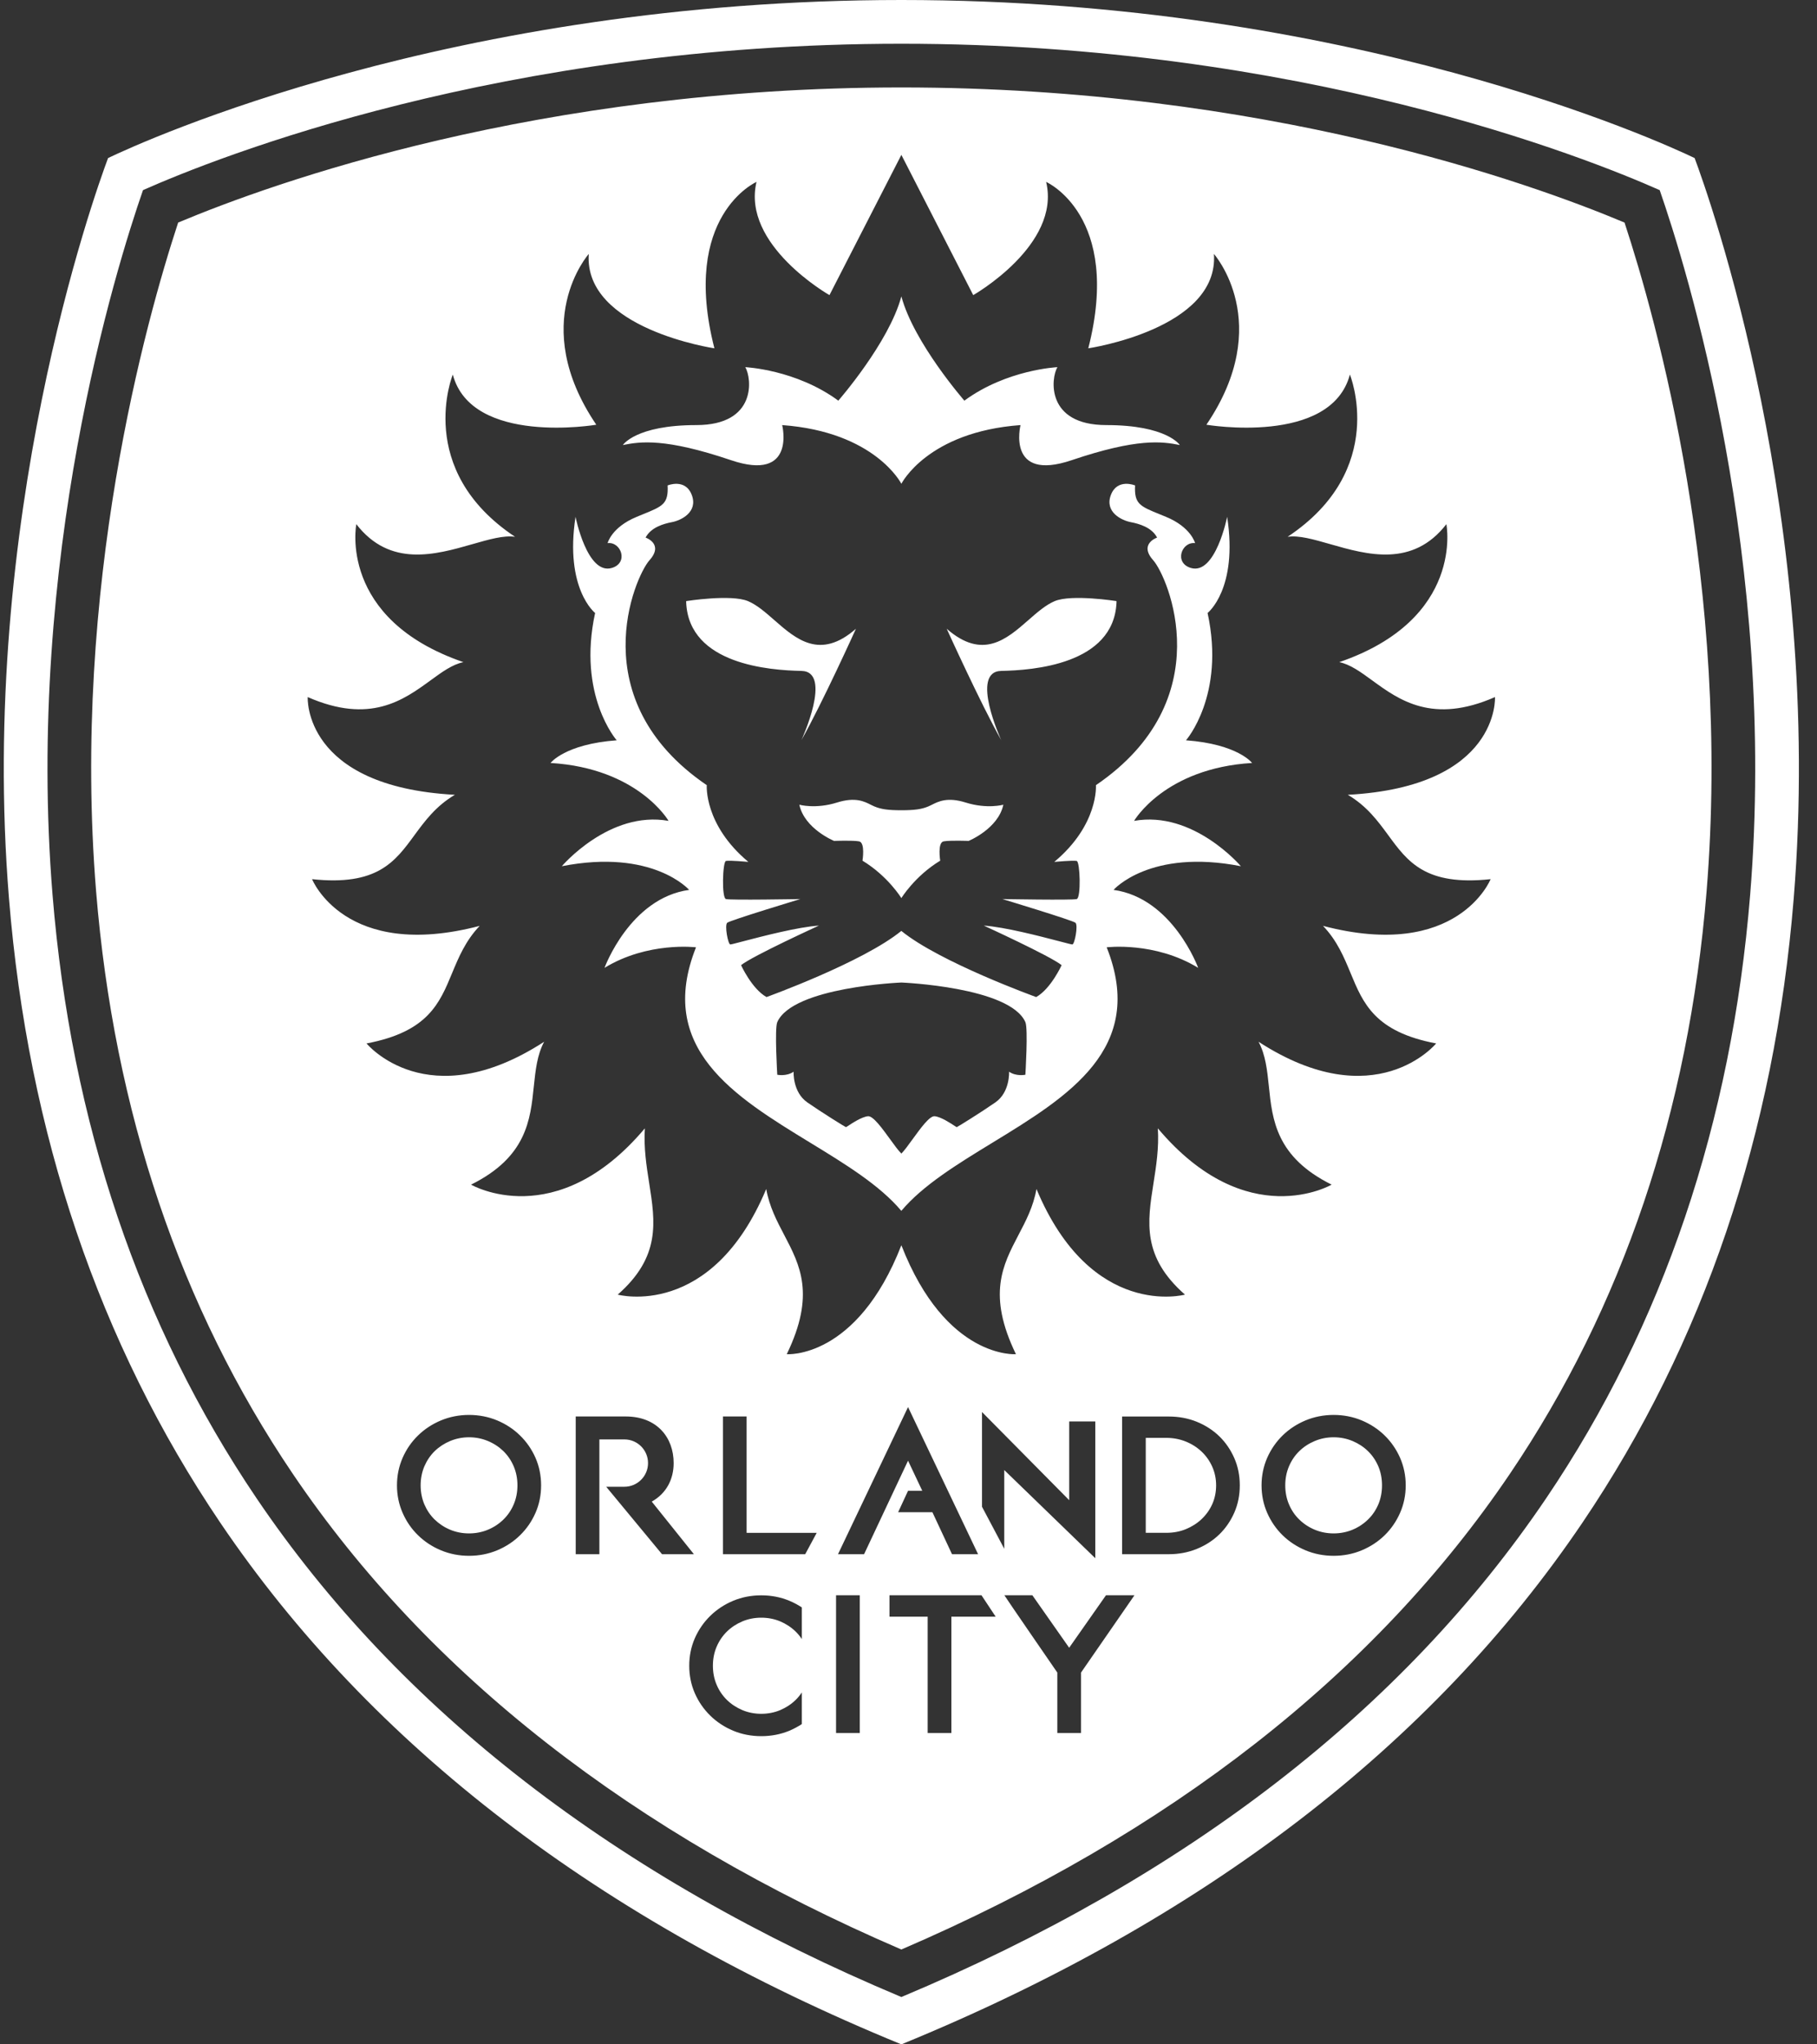 <svg width="40" height="45" viewBox="0 0 40 45" fill="none" xmlns="http://www.w3.org/2000/svg">
<rect x="0" y="0" width="40" height="45" fill="#333333" stroke="none"/>
<g clip-path="url(#clip0_71_309)">
<path fill-rule="evenodd" clip-rule="evenodd" d="M4.847 33.514C8.164 38.421 13.209 42.285 19.843 45C26.476 42.285 31.521 38.421 34.838 33.514C37.502 29.574 39.066 24.953 39.487 19.78C40.167 11.435 37.613 4.299 37.306 3.479C36.527 3.106 29.734 0 19.843 0C9.951 0 3.158 3.106 2.379 3.479C2.072 4.299 -0.482 11.435 0.198 19.78C0.619 24.953 2.184 29.574 4.847 33.514ZM5.645 32.975C8.792 37.632 13.568 41.326 19.843 43.958C26.117 41.326 30.893 37.632 34.041 32.975C36.61 29.174 38.12 24.708 38.528 19.702C39.13 12.307 37.128 5.885 36.537 4.185C34.906 3.461 28.636 0.963 19.843 0.963C11.049 0.963 4.779 3.461 3.148 4.185C2.557 5.885 0.555 12.307 1.157 19.702C1.565 24.708 3.075 29.174 5.645 32.975ZM6.442 32.436C9.42 36.842 13.927 40.365 19.843 42.912C25.758 40.365 30.265 36.842 33.243 32.436C35.719 28.774 37.174 24.463 37.569 19.624C38.114 12.924 36.472 7.055 35.763 4.899C33.676 4.022 27.842 1.925 19.843 1.925C11.843 1.925 6.009 4.023 3.922 4.899C3.213 7.055 1.571 12.924 2.116 19.624C2.511 24.463 3.966 28.774 6.442 32.436ZM11.449 31.598C11.306 31.457 11.136 31.346 10.945 31.266C10.753 31.186 10.544 31.145 10.326 31.145C10.107 31.145 9.899 31.186 9.707 31.266C9.516 31.346 9.346 31.457 9.202 31.598C9.058 31.738 8.944 31.904 8.863 32.09C8.781 32.278 8.739 32.481 8.739 32.695C8.739 32.91 8.781 33.113 8.863 33.3C8.944 33.487 9.058 33.653 9.202 33.793C9.346 33.934 9.515 34.045 9.707 34.125C9.898 34.205 10.107 34.246 10.326 34.246C10.545 34.246 10.753 34.205 10.945 34.125C11.136 34.045 11.306 33.934 11.449 33.793C11.593 33.653 11.707 33.487 11.789 33.3C11.871 33.113 11.912 32.909 11.912 32.695C11.912 32.481 11.871 32.278 11.789 32.09C11.707 31.904 11.593 31.738 11.449 31.598ZM11.391 32.695C11.391 32.844 11.364 32.985 11.309 33.114C11.255 33.242 11.178 33.355 11.082 33.448C10.986 33.542 10.871 33.618 10.741 33.672C10.484 33.78 10.168 33.78 9.91 33.672C9.78 33.618 9.666 33.542 9.569 33.448C9.473 33.355 9.397 33.242 9.342 33.114C9.288 32.985 9.26 32.844 9.26 32.695C9.26 32.546 9.288 32.405 9.342 32.277C9.397 32.149 9.473 32.036 9.569 31.942C9.666 31.848 9.781 31.773 9.91 31.719C10.039 31.665 10.179 31.637 10.326 31.637C10.473 31.637 10.612 31.665 10.741 31.719C10.871 31.773 10.985 31.848 11.082 31.942C11.178 32.036 11.255 32.149 11.309 32.277C11.364 32.406 11.391 32.546 11.391 32.695ZM14.83 32.205C14.83 32.559 14.672 32.871 14.348 33.053L15.276 34.211H14.574L13.345 32.726H13.649H13.745C14.033 32.726 14.266 32.492 14.266 32.205C14.266 31.917 14.033 31.684 13.745 31.684H13.649H13.195V34.211H12.674V31.179H13.774C14.461 31.179 14.83 31.639 14.83 32.205ZM17.979 33.741H16.436V31.179H15.915V34.211H17.726L17.979 33.741ZM18.448 34.211L19.99 30.972L21.532 34.211H20.958L20.526 33.286H19.772L19.99 32.815H20.303L19.99 32.152L19.022 34.211H18.448ZM22.108 32.358L24.112 34.299V31.289H23.538V33.022L21.618 31.081V33.166L22.108 34.091V32.358ZM26.345 31.295C26.535 31.372 26.702 31.48 26.841 31.614C26.98 31.749 27.091 31.911 27.172 32.095C27.253 32.279 27.293 32.481 27.293 32.695C27.293 32.909 27.253 33.112 27.172 33.296C27.091 33.48 26.98 33.642 26.841 33.776C26.702 33.911 26.535 34.018 26.345 34.095C26.155 34.172 25.947 34.211 25.729 34.211H24.702V31.18H25.729C25.947 31.18 26.155 31.218 26.345 31.295ZM25.677 31.65H25.223V33.74H25.677C25.828 33.74 25.97 33.714 26.102 33.661C26.234 33.607 26.352 33.533 26.451 33.44C26.55 33.346 26.63 33.236 26.687 33.109C26.743 32.984 26.772 32.844 26.772 32.695C26.772 32.549 26.743 32.41 26.686 32.283C26.629 32.156 26.55 32.044 26.451 31.951C26.352 31.858 26.235 31.783 26.102 31.73C25.97 31.677 25.827 31.65 25.677 31.65ZM30.822 32.09C30.74 31.904 30.626 31.738 30.483 31.598C30.339 31.457 30.169 31.346 29.978 31.266C29.786 31.186 29.578 31.145 29.359 31.145C29.14 31.145 28.932 31.186 28.74 31.266C28.549 31.346 28.379 31.457 28.235 31.598C28.092 31.738 27.978 31.904 27.896 32.09C27.814 32.278 27.772 32.481 27.772 32.695C27.772 32.91 27.814 33.113 27.896 33.3C27.978 33.487 28.092 33.653 28.235 33.793C28.379 33.934 28.549 34.045 28.74 34.125C28.932 34.205 29.14 34.246 29.359 34.246C29.578 34.246 29.787 34.205 29.978 34.125C30.169 34.045 30.339 33.934 30.483 33.793C30.626 33.653 30.74 33.487 30.822 33.3C30.904 33.113 30.946 32.909 30.946 32.695C30.946 32.481 30.904 32.278 30.822 32.09ZM30.424 32.695C30.424 32.844 30.397 32.985 30.343 33.114C30.288 33.242 30.212 33.355 30.115 33.448C30.019 33.542 29.904 33.618 29.775 33.672C29.517 33.78 29.201 33.78 28.944 33.672C28.814 33.618 28.699 33.542 28.603 33.448C28.506 33.355 28.43 33.242 28.376 33.114C28.321 32.985 28.294 32.844 28.294 32.695C28.294 32.546 28.321 32.405 28.376 32.277C28.43 32.149 28.506 32.036 28.603 31.942C28.699 31.848 28.814 31.773 28.944 31.719C29.072 31.665 29.212 31.637 29.359 31.637C29.506 31.637 29.646 31.665 29.775 31.719C29.904 31.773 30.019 31.848 30.115 31.942C30.212 32.036 30.288 32.149 30.343 32.277C30.397 32.406 30.424 32.546 30.424 32.695ZM17.515 37.419C17.567 37.369 17.612 37.313 17.652 37.253L17.652 37.95C17.566 38.006 17.475 38.055 17.378 38.096C17.186 38.176 16.978 38.216 16.759 38.216C16.54 38.216 16.332 38.176 16.14 38.096C15.949 38.016 15.779 37.904 15.636 37.764C15.492 37.623 15.378 37.458 15.296 37.271C15.214 37.084 15.173 36.88 15.173 36.666C15.173 36.452 15.214 36.248 15.296 36.061C15.378 35.874 15.492 35.709 15.636 35.568C15.779 35.428 15.949 35.316 16.14 35.236C16.332 35.156 16.54 35.116 16.759 35.116C16.978 35.116 17.186 35.156 17.378 35.236C17.475 35.277 17.567 35.326 17.652 35.382V36.079C17.612 36.019 17.567 35.963 17.515 35.913C17.419 35.819 17.304 35.744 17.175 35.689C17.046 35.635 16.906 35.608 16.759 35.608C16.612 35.608 16.473 35.635 16.344 35.689C16.214 35.744 16.099 35.819 16.003 35.913C15.907 36.007 15.83 36.12 15.776 36.248C15.721 36.376 15.694 36.517 15.694 36.666C15.694 36.815 15.721 36.956 15.776 37.084C15.83 37.213 15.907 37.325 16.003 37.419C16.099 37.513 16.214 37.588 16.344 37.643C16.601 37.751 16.917 37.751 17.175 37.643C17.304 37.588 17.419 37.513 17.515 37.419ZM18.927 35.115H18.405V38.147H18.927V35.115ZM19.581 35.115H21.607L21.919 35.586H20.944V38.147H20.422V35.586H19.581V35.115ZM24.347 35.115L23.537 36.27L22.727 35.115H22.111C22.128 35.15 23.276 36.816 23.276 36.816V38.147H23.798V36.816L24.974 35.115H24.347ZM29.671 17.495C33.022 17.314 32.911 15.344 32.911 15.344C31.538 15.946 30.801 15.409 30.208 14.977C29.953 14.791 29.724 14.624 29.483 14.575C32.252 13.624 31.841 11.538 31.841 11.538C31.099 12.497 30.096 12.21 29.285 11.978C28.919 11.873 28.592 11.779 28.346 11.816C30.573 10.336 29.717 8.245 29.717 8.245C29.299 9.814 26.558 9.349 26.558 9.349C28.075 7.111 26.724 5.59 26.724 5.59C26.837 7.241 23.958 7.667 23.958 7.667C24.705 4.742 23.03 4.004 23.03 4.004C23.362 5.395 21.425 6.496 21.425 6.496L19.843 3.409L18.26 6.496C18.26 6.496 16.323 5.395 16.654 4.004C16.654 4.004 14.98 4.742 15.727 7.667C15.727 7.667 12.848 7.241 12.961 5.59C12.961 5.59 11.61 7.111 13.127 9.349C13.127 9.349 10.386 9.814 9.968 8.245C9.968 8.245 9.112 10.336 11.339 11.816C11.093 11.779 10.766 11.873 10.4 11.978C9.589 12.21 8.586 12.497 7.844 11.538C7.844 11.538 7.433 13.624 10.202 14.575C9.96 14.624 9.732 14.791 9.477 14.977C8.884 15.409 8.147 15.946 6.774 15.344C6.774 15.344 6.663 17.314 10.014 17.495C9.595 17.742 9.354 18.071 9.123 18.385C8.694 18.971 8.303 19.505 6.87 19.352C6.87 19.352 7.592 21.159 10.56 20.38C10.248 20.708 10.098 21.07 9.953 21.419C9.676 22.089 9.418 22.713 8.069 22.968C8.069 22.968 9.407 24.598 11.979 22.931C11.824 23.22 11.789 23.557 11.752 23.91C11.676 24.653 11.591 25.47 10.37 26.076C10.37 26.076 12.235 27.164 14.196 24.837C14.169 25.268 14.232 25.667 14.292 26.048C14.426 26.903 14.546 27.664 13.599 28.497C13.599 28.497 15.66 29.058 16.868 26.172C16.936 26.559 17.101 26.874 17.265 27.186C17.613 27.851 17.954 28.499 17.32 29.808C17.32 29.808 18.861 29.927 19.843 27.41C20.824 29.927 22.365 29.808 22.365 29.808C21.731 28.499 22.072 27.851 22.42 27.186C22.584 26.874 22.749 26.559 22.817 26.172C24.025 29.058 26.086 28.497 26.086 28.497C25.139 27.664 25.258 26.903 25.393 26.047C25.453 25.667 25.516 25.268 25.489 24.837C27.45 27.164 29.315 26.076 29.315 26.076C28.094 25.47 28.009 24.653 27.933 23.91C27.896 23.557 27.861 23.22 27.706 22.931C30.278 24.598 31.616 22.968 31.616 22.968C30.267 22.713 30.009 22.089 29.732 21.419C29.587 21.07 29.438 20.708 29.125 20.38C32.093 21.159 32.815 19.352 32.815 19.352C31.382 19.505 30.991 18.971 30.562 18.385C30.331 18.071 30.09 17.742 29.671 17.495ZM15.329 9.357C16.666 9.357 16.551 8.323 16.407 8.082C16.407 8.082 17.521 8.132 18.455 8.819C18.455 8.819 19.57 7.544 19.843 6.524C20.116 7.544 21.23 8.819 21.23 8.819C22.164 8.132 23.278 8.082 23.278 8.082C23.134 8.323 23.019 9.357 24.356 9.357C25.692 9.357 25.973 9.796 25.973 9.796C25.585 9.718 25.039 9.64 23.594 10.129C22.149 10.618 22.466 9.357 22.466 9.357C20.417 9.506 19.843 10.649 19.843 10.649C19.843 10.649 19.268 9.506 17.219 9.357C17.219 9.357 17.535 10.618 16.091 10.129C14.646 9.64 14.1 9.718 13.712 9.796C13.712 9.796 13.992 9.357 15.329 9.357ZM20.698 18.945C20.137 19.285 19.843 19.769 19.843 19.769C19.843 19.769 19.548 19.285 18.987 18.945C18.987 18.945 19.052 18.547 18.912 18.52C18.772 18.494 18.362 18.51 18.362 18.51C18.362 18.51 17.71 18.244 17.597 17.713C17.597 17.713 17.952 17.814 18.427 17.665C18.828 17.539 19.028 17.641 19.172 17.715C19.198 17.728 19.223 17.74 19.246 17.75C19.397 17.814 19.555 17.835 19.842 17.835C20.13 17.835 20.288 17.814 20.439 17.75C20.462 17.74 20.487 17.728 20.513 17.715C20.657 17.642 20.857 17.539 21.258 17.665C21.733 17.814 22.088 17.713 22.088 17.713C21.975 18.244 21.323 18.51 21.323 18.51C21.323 18.51 20.913 18.494 20.773 18.52C20.633 18.547 20.698 18.945 20.698 18.945ZM17.643 14.768C16.946 14.754 15.171 14.627 15.106 13.267V13.231C15.106 13.231 16.09 13.076 16.465 13.231C16.661 13.313 16.849 13.477 17.044 13.648C17.528 14.072 18.054 14.532 18.843 13.84C18.843 13.84 18.103 15.477 17.643 16.291C17.643 16.291 18.34 14.782 17.643 14.768ZM22.041 14.768C21.345 14.782 22.041 16.291 22.041 16.291C21.582 15.477 20.841 13.84 20.841 13.84C21.631 14.532 22.157 14.072 22.641 13.648C22.836 13.477 23.024 13.313 23.22 13.231C23.595 13.076 24.579 13.231 24.579 13.231V13.267C24.514 14.627 22.739 14.754 22.041 14.768ZM27.317 19.067C25.311 18.674 24.514 19.588 24.514 19.588C25.818 19.769 26.377 21.304 26.377 21.304C25.421 20.72 24.363 20.852 24.363 20.852C25.247 23.077 23.516 24.134 21.851 25.151C21.078 25.623 20.32 26.086 19.842 26.653C19.365 26.086 18.607 25.623 17.834 25.151C16.169 24.134 14.438 23.077 15.322 20.852C15.322 20.852 14.264 20.72 13.308 21.304C13.308 21.304 13.867 19.769 15.171 19.588C15.171 19.588 14.373 18.674 12.368 19.067C12.368 19.067 13.414 17.835 14.718 18.069C14.718 18.069 14.05 16.911 12.12 16.794C12.12 16.794 12.433 16.38 13.576 16.295C13.576 16.295 12.706 15.306 13.101 13.493C13.101 13.493 12.426 12.962 12.67 11.376C12.67 11.376 12.925 12.662 13.468 12.502C13.845 12.39 13.672 11.919 13.376 11.955C13.376 11.955 13.462 11.604 14.018 11.376C14.061 11.358 14.101 11.342 14.139 11.326C14.594 11.142 14.717 11.092 14.697 10.685C14.697 10.685 15.09 10.521 15.23 10.898C15.37 11.275 14.988 11.456 14.794 11.493C14.6 11.53 14.33 11.61 14.212 11.833C14.212 11.833 14.621 11.971 14.298 12.332C13.974 12.693 12.799 15.402 15.559 17.283C15.559 17.283 15.494 18.154 16.475 18.972C16.475 18.972 16.055 18.933 15.981 18.951C15.908 18.968 15.883 19.762 15.981 19.79C16.08 19.818 17.618 19.79 17.618 19.79C17.618 19.79 16.069 20.258 16.009 20.312C15.948 20.367 16.026 20.782 16.076 20.789C16.091 20.791 16.203 20.761 16.371 20.717C16.793 20.607 17.565 20.405 18.028 20.374C18.028 20.374 16.562 21.044 16.314 21.245C16.314 21.245 16.551 21.766 16.874 21.947C16.874 21.947 18.994 21.182 19.842 20.491C20.69 21.182 22.811 21.947 22.811 21.947C23.134 21.766 23.371 21.245 23.371 21.245C23.123 21.044 21.657 20.374 21.657 20.374C22.119 20.405 22.892 20.607 23.313 20.717C23.482 20.761 23.594 20.791 23.608 20.789C23.659 20.782 23.737 20.367 23.676 20.312C23.615 20.258 22.067 19.79 22.067 19.79C22.067 19.79 23.605 19.818 23.703 19.79C23.802 19.762 23.777 18.968 23.703 18.951C23.63 18.933 23.209 18.972 23.209 18.972C24.19 18.154 24.126 17.283 24.126 17.283C26.885 15.402 25.71 12.693 25.387 12.332C25.064 11.971 25.473 11.833 25.473 11.833C25.355 11.61 25.085 11.53 24.891 11.493C24.697 11.456 24.314 11.275 24.454 10.898C24.595 10.521 24.988 10.685 24.988 10.685C24.968 11.092 25.09 11.142 25.545 11.326C25.584 11.342 25.624 11.358 25.667 11.376C26.222 11.604 26.309 11.955 26.309 11.955C26.012 11.919 25.84 12.39 26.217 12.502C26.76 12.662 27.015 11.376 27.015 11.376C27.259 12.963 26.584 13.493 26.584 13.493C26.979 15.306 26.109 16.295 26.109 16.295C27.252 16.38 27.564 16.794 27.564 16.794C25.635 16.911 24.966 18.069 24.966 18.069C26.271 17.835 27.317 19.067 27.317 19.067ZM19.843 21.627C19.843 21.627 17.454 21.723 17.111 22.499C17.049 22.641 17.111 23.657 17.111 23.657C17.111 23.657 17.313 23.7 17.471 23.59C17.471 23.59 17.446 24.039 17.773 24.266C18.1 24.493 18.613 24.811 18.624 24.811C18.627 24.811 18.642 24.801 18.666 24.785C18.756 24.725 18.973 24.582 19.109 24.57C19.221 24.561 19.418 24.833 19.594 25.075C19.688 25.205 19.777 25.328 19.843 25.392C19.908 25.328 19.996 25.206 20.091 25.075C20.267 24.833 20.463 24.561 20.575 24.57C20.712 24.582 20.928 24.725 21.019 24.785C21.043 24.801 21.058 24.811 21.061 24.811C21.071 24.811 21.585 24.493 21.912 24.266C22.239 24.039 22.214 23.59 22.214 23.59C22.372 23.7 22.573 23.657 22.573 23.657C22.573 23.657 22.636 22.641 22.573 22.499C22.231 21.723 19.843 21.627 19.843 21.627Z" fill="white"/>
</g>
<defs>
<clipPath id="clip0_71_309">
<rect width="39.519" height="45" fill="white" transform="translate(0.083)"/>
</clipPath>
</defs>
</svg>
